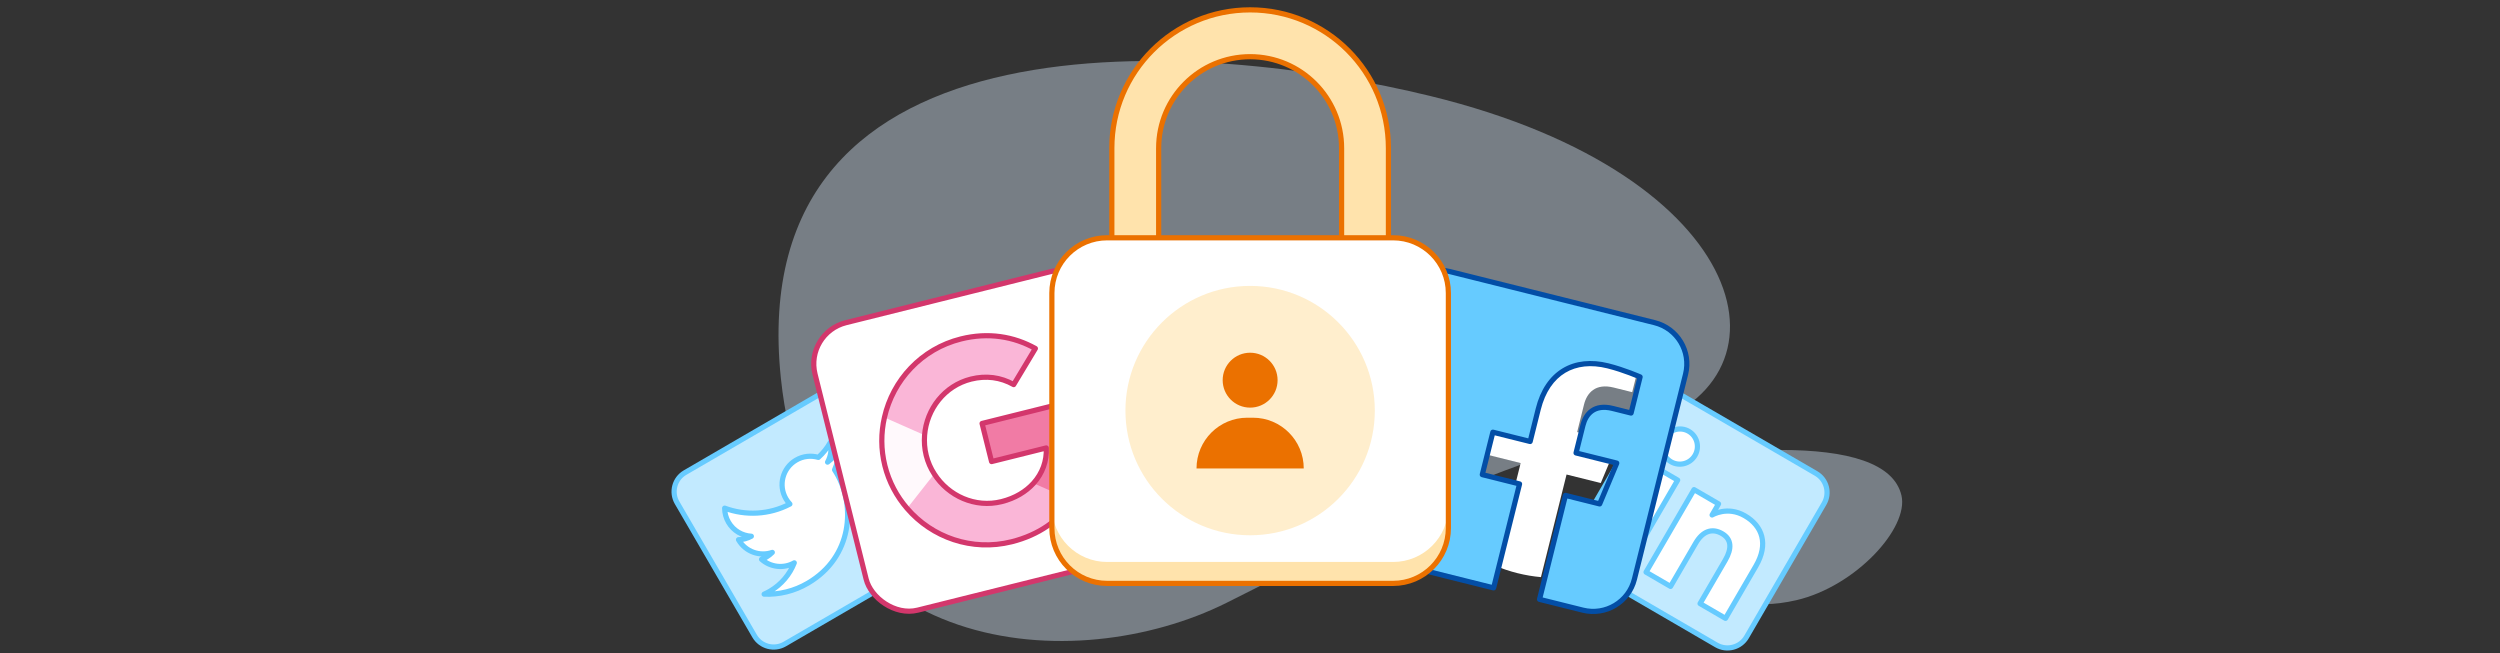 <svg width="536" height="140" viewBox="0 0 536 140" fill="none" xmlns="http://www.w3.org/2000/svg">
<rect x="0" y="0" width="536" height="140" fill="#333333" stroke="none"/>
<g clip-path="url(#clip0_2277_247312)">
<path opacity="0.4" d="M407.674 106.229C409.298 113.19 397.867 125.709 385.162 128.674C365.782 133.195 356.681 118.893 356.681 112.776C356.681 105.628 368.619 96.469 381.665 96.469C396.16 96.469 406.05 99.268 407.674 106.229Z" fill="#DCEDFF"/>
<path opacity="0.4" d="M262.914 129.272C230.748 145.301 173.788 141.8 167.425 81.139C158.925 0.091 258.721 8.882 306.701 20.594C376.451 37.619 386.853 82.494 350.097 92.2C313.341 101.907 295.079 113.244 262.914 129.272Z" fill="#DCEDFF"/>
<path fill-rule="evenodd" clip-rule="evenodd" d="M339.407 121.655L367.999 138.277C370.254 139.588 373.146 138.822 374.458 136.567L391.079 107.975C392.391 105.719 391.625 102.827 389.369 101.516L360.778 84.894C358.522 83.583 355.63 84.349 354.319 86.604L337.697 115.196C336.386 117.452 337.151 120.343 339.407 121.655Z" fill="#C2EAFF"/>
<path fill-rule="evenodd" clip-rule="evenodd" d="M339.407 121.655L367.999 138.277C370.254 139.588 373.146 138.822 374.458 136.567L391.079 107.975C392.391 105.719 391.625 102.827 389.369 101.516L360.778 84.894C358.522 83.583 355.63 84.349 354.319 86.604L337.697 115.196C336.386 117.452 337.151 120.343 339.407 121.655Z" stroke="#66CBFF" stroke-width="1.112" stroke-miterlimit="10" stroke-linecap="round" stroke-linejoin="round"/>
<path fill-rule="evenodd" clip-rule="evenodd" d="M369.946 132.577L364.491 129.406L369.892 120.115C371.373 117.567 371.233 115.581 369.216 114.409C367.023 113.134 365.016 113.949 363.568 116.438L358.167 125.729L352.91 122.673L363.199 104.974L368.457 108.03L367.071 110.414C367.071 110.414 370.352 108.408 374.108 110.592C377.862 112.774 379.217 116.629 376.46 121.371L369.946 132.577ZM358.275 99.01C356.484 97.969 355.884 95.663 356.932 93.859C357.981 92.056 360.282 91.437 362.073 92.478C363.863 93.519 364.463 95.824 363.415 97.628C362.366 99.432 360.066 100.051 358.275 99.01ZM343.924 117.449L349.405 120.636L359.695 102.936L354.213 99.749L343.924 117.449Z" fill="white" stroke="#66CBFF" stroke-width="1.112" stroke-miterlimit="10" stroke-linecap="round" stroke-linejoin="round"/>
<path fill-rule="evenodd" clip-rule="evenodd" d="M196.839 121.463L168.248 138.084C165.992 139.396 163.1 138.63 161.789 136.374L145.167 107.783C143.856 105.527 144.621 102.635 146.877 101.324L175.468 84.702C177.724 83.391 180.616 84.156 181.928 86.412L198.549 115.004C199.861 117.259 199.095 120.151 196.839 121.463Z" fill="#C2EAFF" stroke="#66CBFF" stroke-width="1.112" stroke-miterlimit="10" stroke-linecap="round" stroke-linejoin="round"/>
<path d="M173.223 125.023C182.837 119.367 183.408 108.309 179.345 101.402C179.211 101.176 179.074 100.953 178.932 100.735C179.52 99.393 179.863 97.957 179.947 96.495C179.255 97.462 178.412 98.335 177.43 99.083C178.128 97.801 178.354 96.29 178.027 94.84C177.359 96.053 176.489 97.142 175.455 98.062C173.903 97.607 172.171 97.77 170.668 98.655C167.781 100.353 166.818 104.071 168.516 106.957C168.757 107.367 169.038 107.739 169.352 108.069C164.88 110.406 159.804 110.593 155.365 108.947C155.37 110.018 155.66 111.068 156.203 111.99C157.27 113.804 159.135 114.862 161.089 114.973C160.244 115.436 159.301 115.689 158.337 115.712C158.349 115.734 158.362 115.755 158.376 115.779C159.865 118.31 162.91 119.363 165.584 118.435C165.207 118.822 164.779 119.156 164.314 119.43C163.984 119.624 163.636 119.786 163.276 119.914C165.163 121.599 167.982 121.975 170.294 120.671C169.331 123.126 167.568 125.287 165.119 126.728C164.698 126.976 164.268 127.197 163.83 127.389C167.015 127.511 170.271 126.76 173.223 125.023" fill="white"/>
<path d="M173.223 125.023C182.837 119.367 183.408 108.309 179.345 101.402C179.211 101.176 179.074 100.953 178.932 100.735C179.52 99.393 179.863 97.957 179.947 96.495C179.255 97.462 178.412 98.335 177.43 99.083C178.128 97.801 178.354 96.29 178.027 94.84C177.359 96.053 176.489 97.142 175.455 98.062C173.903 97.607 172.171 97.77 170.668 98.655C167.781 100.353 166.818 104.071 168.516 106.957C168.757 107.367 169.038 107.739 169.352 108.069C164.88 110.406 159.804 110.593 155.365 108.947C155.37 110.018 155.66 111.068 156.203 111.99C157.27 113.804 159.135 114.862 161.089 114.973C160.244 115.436 159.301 115.689 158.337 115.712C158.349 115.734 158.362 115.755 158.376 115.779C159.865 118.31 162.91 119.363 165.584 118.435C165.207 118.822 164.779 119.156 164.314 119.43C163.984 119.624 163.636 119.786 163.276 119.914C165.163 121.599 167.982 121.975 170.294 120.671C169.331 123.126 167.568 125.287 165.119 126.728C164.698 126.976 164.268 127.197 163.83 127.389C167.015 127.511 170.271 126.76 173.223 125.023" stroke="#66CBFF" stroke-width="1.112" stroke-miterlimit="10" stroke-linecap="round" stroke-linejoin="round"/>
<path d="M343.206 103.565L346.873 94.812L338.141 92.634L339.614 86.728C340.235 84.238 342.061 82.115 345.972 83.091L349.942 84.082L351.875 76.334C351.875 76.334 348.426 74.82 344.981 73.96C337.789 72.166 332.001 75.352 330.032 83.242L328.302 90.179L320.308 88.184L318.037 97.285L326.031 99.28L320.542 121.281C322.105 121.942 323.718 122.48 325.366 122.89C327.039 123.308 328.715 123.587 330.38 123.735L335.87 101.735L343.206 103.565Z" fill="white"/>
<path fill-rule="evenodd" clip-rule="evenodd" d="M310.797 58.212C305.912 56.993 300.964 59.965 299.745 64.85L288.78 108.799C287.561 113.684 290.533 118.632 295.418 119.851L320.234 126.042L325.794 103.757L317.8 101.762L320.071 92.661L328.065 94.656L329.796 87.72C331.765 79.829 337.553 76.643 344.744 78.437C348.189 79.297 351.639 80.811 351.639 80.811L349.705 88.559L345.735 87.568C341.824 86.593 339.999 88.715 339.378 91.205L337.904 97.111L346.636 99.29L342.969 108.042L335.633 106.212L330.073 128.497L339.367 130.816C344.251 132.035 349.199 129.063 350.418 124.178L361.384 80.229C362.603 75.344 359.631 70.397 354.746 69.178L310.797 58.212Z" fill="#66CBFF"/>
<path d="M299.745 64.85L299.206 64.716L299.745 64.85ZM288.78 108.799L289.319 108.933L288.78 108.799ZM320.234 126.042L320.773 126.177C320.738 126.32 320.647 126.443 320.52 126.519C320.394 126.595 320.242 126.617 320.099 126.582L320.234 126.042ZM325.794 103.757L325.929 103.218C326.227 103.292 326.408 103.594 326.334 103.892L325.794 103.757ZM317.8 101.762L317.666 102.302C317.368 102.227 317.187 101.926 317.261 101.628L317.8 101.762ZM320.071 92.661L319.532 92.527C319.568 92.384 319.659 92.261 319.785 92.185C319.911 92.109 320.063 92.087 320.206 92.122L320.071 92.661ZM328.065 94.656L328.604 94.791C328.569 94.934 328.478 95.057 328.351 95.132C328.225 95.208 328.074 95.231 327.931 95.195L328.065 94.656ZM329.796 87.72L330.335 87.854L329.796 87.72ZM351.639 80.811L351.862 80.302C352.11 80.411 352.244 80.683 352.178 80.945L351.639 80.811ZM349.705 88.559L350.245 88.694C350.209 88.837 350.118 88.96 349.992 89.035C349.865 89.111 349.714 89.134 349.571 89.098L349.705 88.559ZM345.735 87.568L345.87 87.029L345.735 87.568ZM339.378 91.205L338.838 91.07L339.378 91.205ZM337.904 97.111L337.77 97.65C337.626 97.615 337.504 97.523 337.428 97.397C337.352 97.271 337.329 97.119 337.365 96.976L337.904 97.111ZM346.636 99.29L346.771 98.75C346.928 98.79 347.06 98.896 347.133 99.04C347.206 99.185 347.211 99.355 347.149 99.504L346.636 99.29ZM342.969 108.042L343.482 108.257C343.376 108.51 343.101 108.648 342.835 108.582L342.969 108.042ZM335.633 106.212L335.094 106.077C335.168 105.779 335.47 105.598 335.768 105.673L335.633 106.212ZM330.073 128.497L329.938 129.037C329.795 129.001 329.672 128.91 329.596 128.783C329.521 128.657 329.498 128.506 329.534 128.363L330.073 128.497ZM350.418 124.178L350.958 124.313L350.418 124.178ZM361.384 80.229L360.845 80.095L361.384 80.229ZM299.206 64.716C300.499 59.533 305.749 56.38 310.932 57.673L310.663 58.751C306.076 57.607 301.429 60.398 300.285 64.985L299.206 64.716ZM288.241 108.664L299.206 64.716L300.285 64.985L289.319 108.933L288.241 108.664ZM295.283 120.39C290.101 119.097 286.947 113.847 288.241 108.664L289.319 108.933C288.175 113.52 290.965 118.167 295.552 119.311L295.283 120.39ZM320.099 126.582L295.283 120.39L295.552 119.311L320.369 125.503L320.099 126.582ZM326.334 103.892L320.773 126.177L319.695 125.908L325.255 103.622L326.334 103.892ZM317.935 101.223L325.929 103.218L325.66 104.296L317.666 102.302L317.935 101.223ZM320.61 92.796L318.34 101.897L317.261 101.628L319.532 92.527L320.61 92.796ZM327.931 95.195L319.937 93.201L320.206 92.122L328.2 94.117L327.931 95.195ZM330.335 87.854L328.604 94.791L327.526 94.522L329.257 87.585L330.335 87.854ZM344.61 78.977C341.123 78.107 338.036 78.457 335.598 79.923C333.16 81.389 331.293 84.016 330.335 87.854L329.257 87.585C330.268 83.532 332.279 80.622 335.025 78.97C337.771 77.319 341.174 76.974 344.879 77.898L344.61 78.977ZM351.639 80.811C351.415 81.32 351.415 81.32 351.415 81.32C351.415 81.32 351.415 81.32 351.415 81.32C351.415 81.32 351.415 81.32 351.415 81.32C351.415 81.32 351.414 81.319 351.413 81.319C351.412 81.318 351.41 81.317 351.407 81.316C351.4 81.313 351.391 81.309 351.378 81.304C351.353 81.293 351.315 81.276 351.266 81.255C351.167 81.213 351.021 81.151 350.834 81.075C350.461 80.921 349.928 80.707 349.288 80.467C348.005 79.985 346.303 79.399 344.61 78.977L344.879 77.898C346.63 78.335 348.376 78.936 349.679 79.426C350.332 79.671 350.876 79.89 351.257 80.047C351.448 80.126 351.599 80.189 351.702 80.233C351.753 80.255 351.793 80.272 351.82 80.284C351.833 80.289 351.844 80.294 351.851 80.297C351.854 80.299 351.857 80.3 351.859 80.3C351.86 80.301 351.861 80.301 351.861 80.302C351.861 80.302 351.862 80.302 351.862 80.302C351.862 80.302 351.862 80.302 351.862 80.302C351.862 80.302 351.862 80.302 351.639 80.811ZM349.166 88.424L351.099 80.676L352.178 80.945L350.245 88.694L349.166 88.424ZM345.87 87.029L349.84 88.02L349.571 89.098L345.601 88.108L345.87 87.029ZM338.838 91.07C339.169 89.747 339.834 88.455 341.003 87.632C342.188 86.799 343.797 86.512 345.87 87.029L345.601 88.108C343.762 87.649 342.504 87.936 341.643 88.541C340.766 89.159 340.208 90.173 339.917 91.34L338.838 91.07ZM337.365 96.976L338.838 91.07L339.917 91.34L338.443 97.246L337.365 96.976ZM346.502 99.829L337.77 97.65L338.039 96.572L346.771 98.75L346.502 99.829ZM342.457 107.828L346.123 99.075L347.149 99.504L343.482 108.257L342.457 107.828ZM335.768 105.673L343.104 107.503L342.835 108.582L335.499 106.751L335.768 105.673ZM329.534 128.363L335.094 106.077L336.173 106.346L330.612 128.632L329.534 128.363ZM339.232 131.355L329.938 129.037L330.207 127.958L339.501 130.277L339.232 131.355ZM350.958 124.313C349.664 129.495 344.415 132.649 339.232 131.355L339.501 130.277C344.088 131.421 348.735 128.631 349.879 124.044L350.958 124.313ZM361.923 80.364L350.958 124.313L349.879 124.044L360.845 80.095L361.923 80.364ZM354.88 68.638C360.063 69.931 363.216 75.181 361.923 80.364L360.845 80.095C361.989 75.508 359.198 70.861 354.611 69.717L354.88 68.638ZM310.932 57.673L354.88 68.638L354.611 69.717L310.663 58.751L310.932 57.673Z" fill="#034EA6"/>
<rect x="172.538" y="71.383" width="63.528" height="63.528" rx="9.116" transform="rotate(-14.004 172.538 71.383)" fill="white" stroke="#D3376C" stroke-width="1.112" stroke-miterlimit="10" stroke-linecap="round" stroke-linejoin="round"/>
<path d="M232.403 89.709C232.046 88.278 231.58 86.951 231.033 85.682L210.557 90.789L212.596 98.961L224.319 96.037C224.462 98.85 223.487 101.499 221.588 103.608L222.944 109.044L229.938 107.3C233.089 102.492 234.052 96.323 232.403 89.709Z" fill="#F17BA5"/>
<path d="M216.884 116.156C222.755 114.692 227.177 111.51 229.938 107.3L221.588 103.608C219.956 105.401 217.673 106.817 214.737 107.549C209.066 108.964 203.311 106.338 200.301 101.603L193.09 103.402L194.486 109.001C199.827 115.214 208.386 118.276 216.884 116.156Z" fill="#FAB6D7"/>
<path d="M200.301 101.603C199.523 100.412 198.939 99.075 198.578 97.626C198.216 96.176 198.122 94.718 198.231 93.305L196.835 87.706L189.623 89.504C188.87 92.81 188.84 96.32 189.717 99.836C190.594 103.351 192.268 106.436 194.486 109.001L200.301 101.603Z" fill="#FFF9FC"/>
<path d="M208.184 81.276C211.392 80.476 214.53 80.867 217.333 82.459L221.984 74.716C217.357 72.136 211.909 71.205 206.038 72.669C197.54 74.788 191.421 81.511 189.623 89.504L198.231 93.305C198.665 87.711 202.513 82.69 208.184 81.276Z" fill="#FAB6D7"/>
<path d="M217.333 82.458C214.53 80.867 211.392 80.476 208.185 81.276C202.513 82.69 198.665 87.711 198.231 93.305C198.122 94.718 198.216 96.176 198.578 97.626C198.939 99.075 199.523 100.412 200.301 101.603C203.311 106.338 209.066 108.964 214.737 107.549C217.673 106.817 219.956 105.401 221.588 103.608C223.487 101.498 224.462 98.849 224.319 96.037L212.595 98.96L210.557 90.788L231.032 85.682C231.58 86.95 232.046 88.278 232.403 89.709C234.052 96.323 233.088 102.491 229.938 107.3C227.177 111.51 222.755 114.692 216.884 116.156C208.386 118.276 199.827 115.214 194.486 109.001C192.268 106.436 190.594 103.351 189.717 99.835C188.841 96.32 188.87 92.81 189.623 89.504C191.421 81.511 197.54 74.788 206.038 72.669C211.909 71.204 217.357 72.136 221.984 74.716L217.333 82.458Z" stroke="#D3376C" stroke-width="1.112" stroke-miterlimit="10" stroke-linecap="round" stroke-linejoin="round"/>
<path fill-rule="evenodd" clip-rule="evenodd" d="M268.027 12.155C257.197 12.155 248.417 20.935 248.417 31.765L248.417 76.641L238.377 76.641L238.377 31.765C238.377 15.39 251.652 2.115 268.027 2.115C284.402 2.115 297.677 15.39 297.677 31.765L297.677 76.641L287.637 76.641L287.637 31.765C287.637 20.935 278.857 12.155 268.027 12.155Z" fill="#FFE3AC" stroke="#EB7100" stroke-width="1.112" stroke-miterlimit="10" stroke-linecap="round" stroke-linejoin="round"/>
<rect x="225.522" y="50.98" width="85.01" height="74.1" rx="11.851" fill="white"/>
<path fill-rule="evenodd" clip-rule="evenodd" d="M310.532 108.635V113.229C310.532 119.774 305.227 125.08 298.682 125.08H237.373C230.828 125.08 225.523 119.774 225.523 113.229V108.635C225.523 115.18 230.828 120.485 237.373 120.485H298.682C305.227 120.485 310.532 115.18 310.532 108.635Z" fill="#FFE3AC"/>
<path d="M225.522 62.831C225.522 56.286 230.828 50.98 237.373 50.98H298.681C305.227 50.98 310.532 56.286 310.532 62.831V113.229C310.532 119.774 305.227 125.08 298.681 125.08H237.373C230.828 125.08 225.522 119.774 225.522 113.229V62.831Z" stroke="#EB7100" stroke-width="1.112" stroke-miterlimit="10" stroke-linecap="round" stroke-linejoin="round"/>
<circle opacity="0.6" cx="268.027" cy="88.03" r="26.733" fill="#FFE3AC"/>
<path d="M256.533 100.439C256.533 94.428 261.405 89.556 267.415 89.556L268.641 89.556C274.651 89.556 279.523 94.428 279.523 100.439V100.439L256.533 100.439V100.439Z" fill="#EB7100"/>
<circle cx="268.028" cy="81.509" r="5.887" fill="#EB7100"/>
</g>
<defs>
<clipPath id="clip0_2277_247312">
<rect width="536" height="140" fill="white" transform="matrix(-1 0 0 1 536 0)"/>
</clipPath>
</defs>
</svg>
